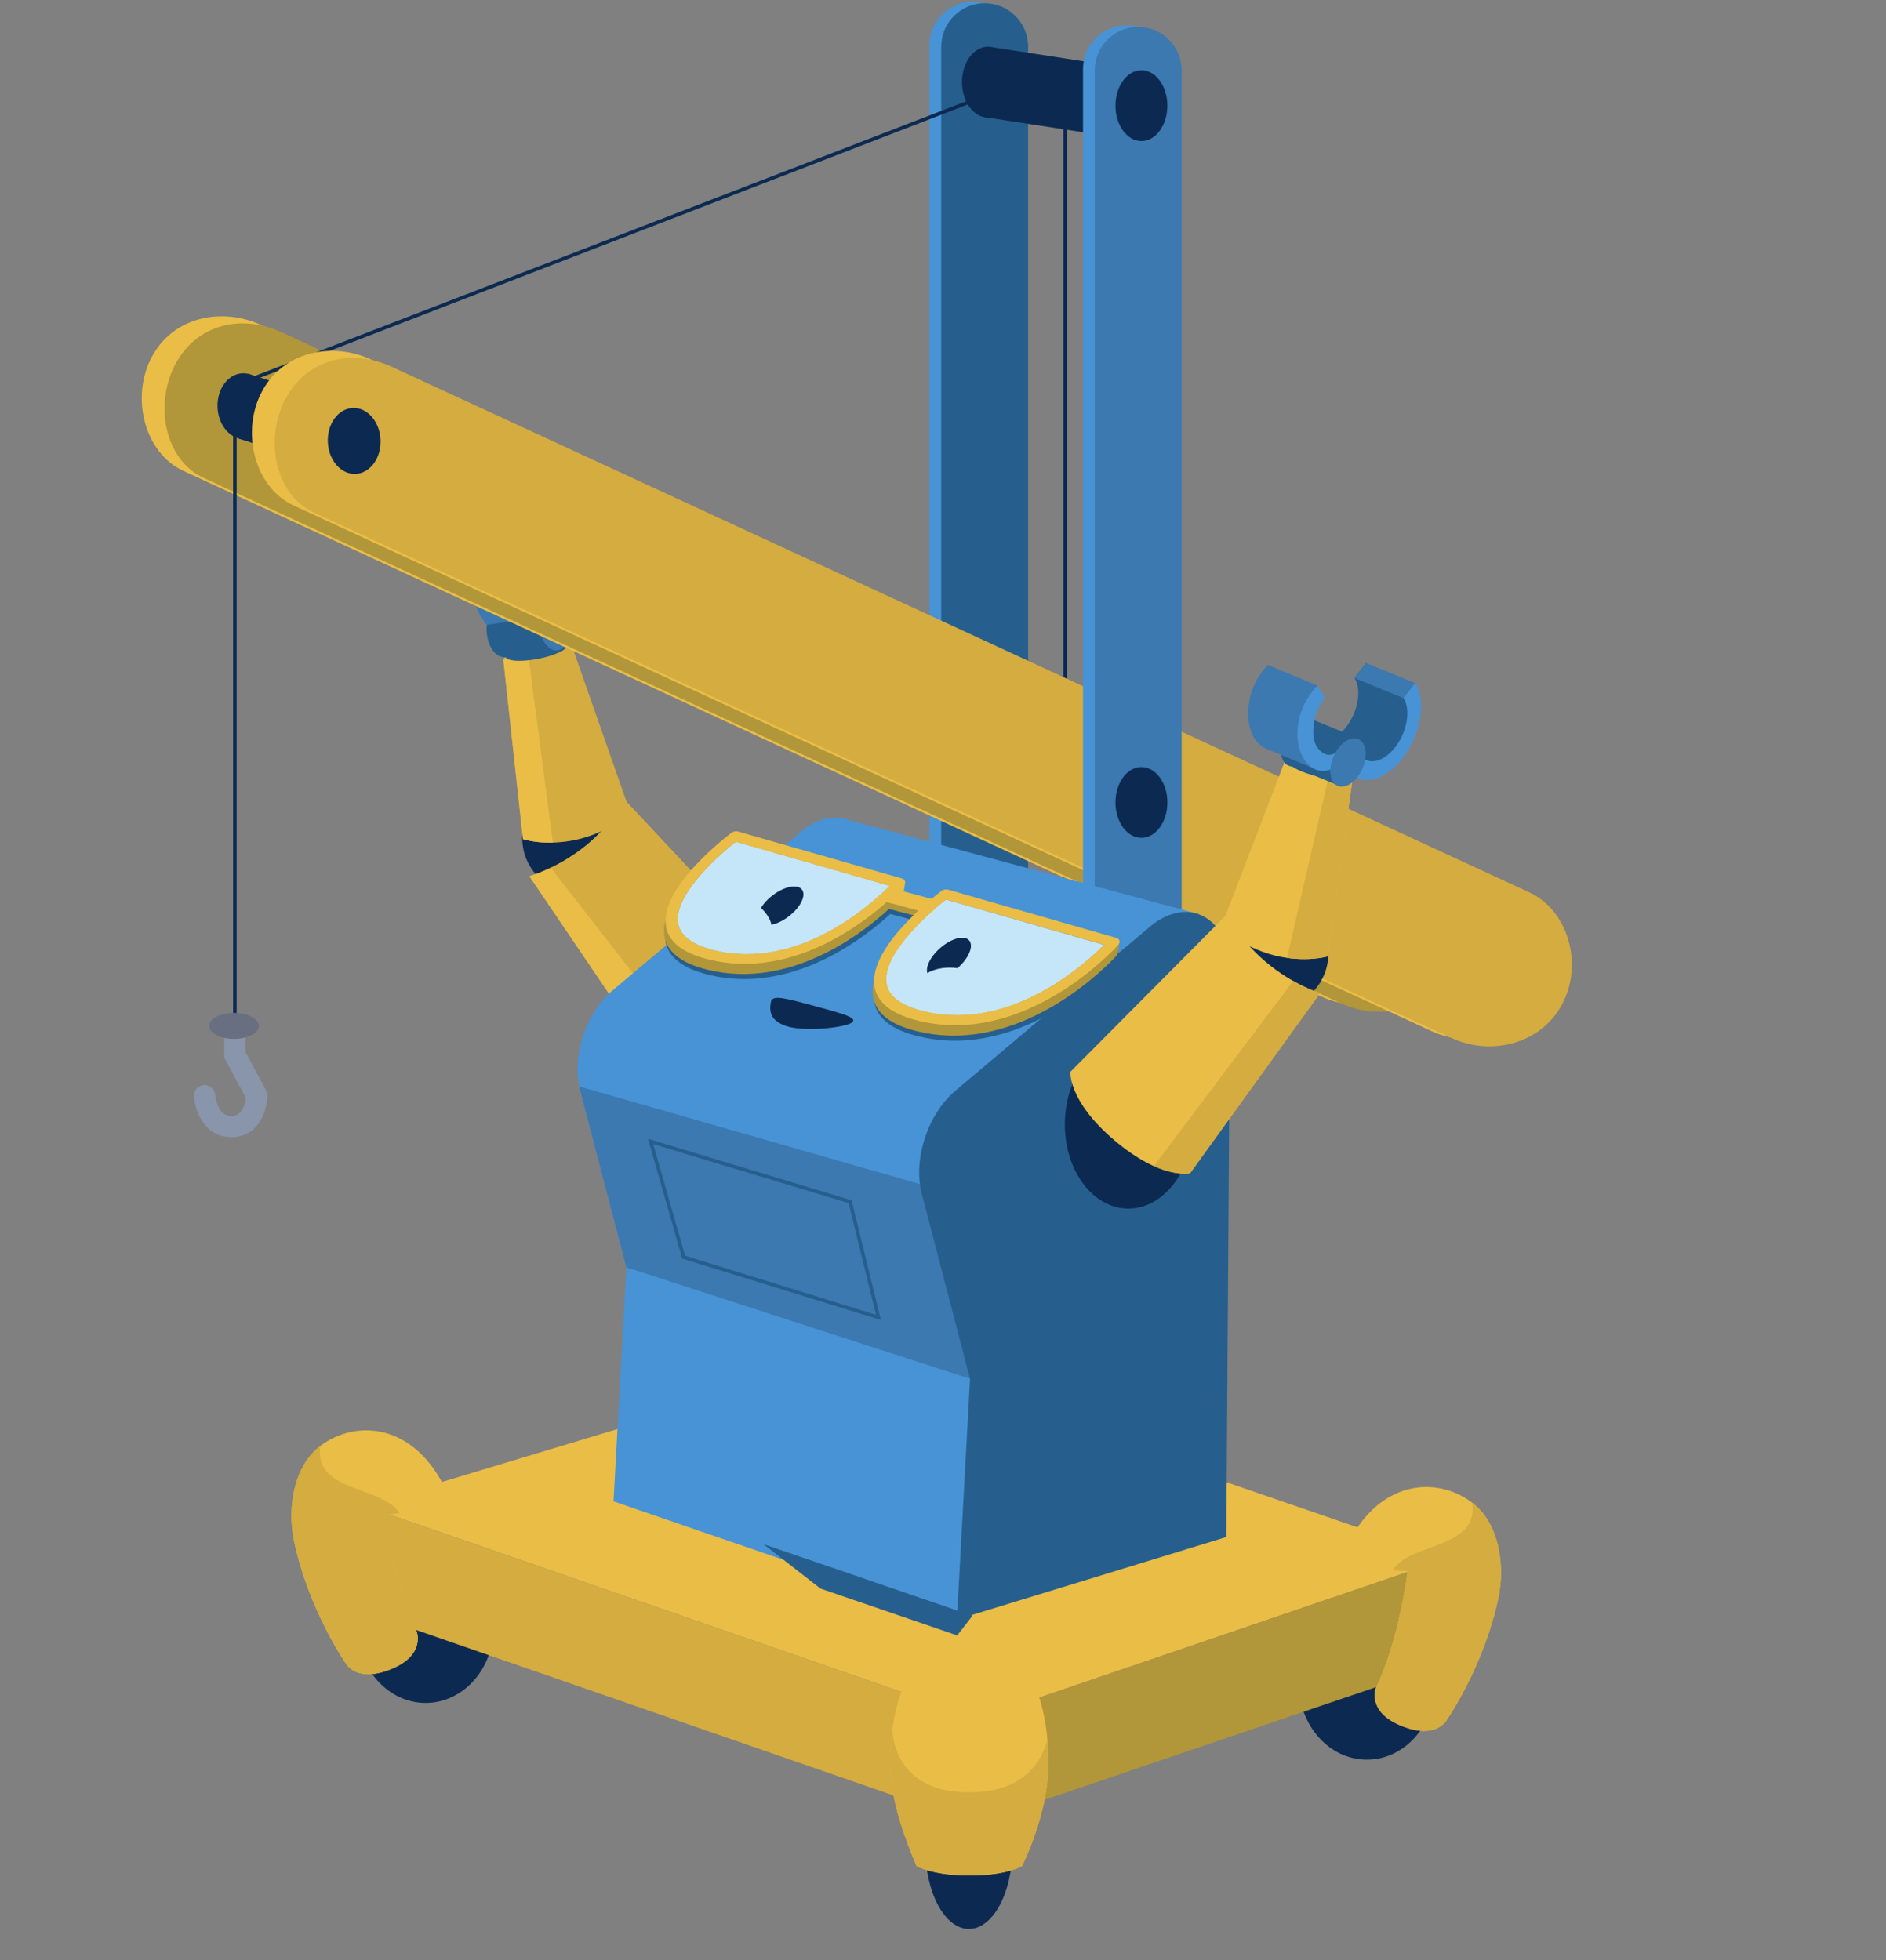 <?xml version="1.0" encoding="utf-8"?>
<!-- Generator: Adobe Illustrator 24.2.1, SVG Export Plug-In . SVG Version: 6.00 Build 0)  -->
<svg version="1.1" xmlns="http://www.w3.org/2000/svg" xmlns:xlink="http://www.w3.org/1999/xlink" x="0px" y="0px"
	 viewBox="0 0 1336.9 1389.3" style="enable-background:new 0 0 1336.9 1389.3;" xml:space="preserve">
<rect x="0" y="0" width="1336.9" height="1389.3" fill="#808080" stroke="none"/>
<style type="text/css">
	.st0{fill:#0C2A51;}
	.st1{clip-path:url(#SVGID_1_);fill:#D4AC3F;}
	.st2{clip-path:url(#SVGID_1_);fill:#EABD46;}
	.st3{clip-path:url(#SVGID_2_);fill:#D4AC3F;}
	.st4{clip-path:url(#SVGID_2_);fill:#EABD46;}
	.st5{fill:#265F8E;}
	.st6{fill:#3B79B0;}
	.st7{clip-path:url(#SVGID_3_);fill:#3B79B0;}
	.st8{clip-path:url(#SVGID_3_);fill:#DDDDDD;}
	.st9{fill:#4793D6;}
	.st10{fill:none;stroke:#0C2A51;stroke-width:2.523;stroke-miterlimit:10;}
	.st11{fill:#EABD46;}
	.st12{fill:#F4F4F4;}
	.st13{fill:#B1963A;}
	.st14{fill:#D4AC3F;}
	.st15{clip-path:url(#SVGID_4_);fill:#4793D6;}
	.st16{clip-path:url(#SVGID_4_);fill:#3B79B0;}
	.st17{clip-path:url(#SVGID_4_);fill:none;stroke:#265F8E;stroke-width:2.523;stroke-miterlimit:10;}
	.st18{clip-path:url(#SVGID_4_);fill:#265F8E;}
	.st19{clip-path:url(#SVGID_5_);fill:#EABD46;}
	.st20{clip-path:url(#SVGID_5_);fill:#D4AC3F;}
	.st21{clip-path:url(#SVGID_6_);fill:#EABD46;}
	.st22{clip-path:url(#SVGID_6_);fill:#D4AC3F;}
	.st23{clip-path:url(#SVGID_7_);fill:#EABD46;}
	.st24{clip-path:url(#SVGID_7_);fill:#D4AC3F;}
	.st25{clip-path:url(#SVGID_8_);fill:#EABD46;}
	.st26{clip-path:url(#SVGID_8_);fill:#D4AC3F;}
	.st27{clip-path:url(#SVGID_9_);fill:#EABD46;}
	.st28{clip-path:url(#SVGID_9_);fill:#D4AC3F;}
	.st29{fill:#234E82;}
	.st30{fill:none;stroke:#8995AB;stroke-width:15.138;stroke-linecap:round;stroke-miterlimit:10;}
	.st31{fill:#676F80;}
	.st32{fill:#C5E6F9;}
</style>
<g id="Sergeant">
</g>
<g id="Elton">
</g>
<g id="Fred">
</g>
<g id="Bubbles">
</g>
<g id="Dolores">
</g>
<g id="Dolly">
</g>
<g id="Cosmo">
</g>
<g id="Belle">
</g>
<g id="Rivet">
</g>
<g id="Spring">
</g>
<g id="Eileen">
</g>
<g id="Levi">
	<g>
		<g>
			
				<ellipse transform="matrix(0.15 -0.989 0.989 0.15 -278.739 1110.864)" class="st0" cx="506.5" cy="717.5" rx="60.3" ry="45.5"/>
			<g>
				<circle class="st0" cx="409.1" cy="594.1" r="38.9"/>
				<g>
					<defs>
						<path id="SVGID_77_" d="M375.3,621.1c0,0,19.7-5.4,39.4-21.2c19.1-15.3,28.2-32.8,28.2-32.8L550.5,682c0,0,1.4,20.3-32.2,47.3
							c-34.6,27.8-54.7,22.1-54.7,22.1L375.3,621.1z"/>
					</defs>
					<use xlink:href="#SVGID_77_"  style="overflow:visible;fill:#EABD46;"/>
					<clipPath id="SVGID_1_">
						<use xlink:href="#SVGID_77_"  style="overflow:visible;"/>
					</clipPath>
					<polygon class="st1" points="574.7,690.6 469.2,782.3 357,612.6 451.9,540.6 					"/>
					<polygon class="st2" points="502.3,758.8 378.6,599.9 346.1,606.7 468.4,773.4 					"/>
				</g>
				<g>
					<g>
						<defs>
							<path id="SVGID_76_" d="M370.7,594.8c0,0,15.9,5.4,38.4,0.3c22.1-5,37.9-18.6,37.9-18.6l-42-119.8c0,0-10.7-5.5-24.5-2.5
								c-15.2,3.3-23.7,13.4-23.7,13.4L370.7,594.8z"/>
						</defs>
						<clipPath id="SVGID_2_">
							<use xlink:href="#SVGID_76_"  style="overflow:visible;"/>
						</clipPath>
						<polygon class="st3" points="458.2,588.8 345.8,614.5 345.5,459.3 419.1,448.9 						"/>
						<polygon class="st4" points="393,605.7 374.6,464.9 343.3,460.2 359.2,601.4 						"/>
					</g>
					
						<ellipse transform="matrix(0.982 -0.188 0.188 0.982 -79.828 79.501)" class="st5" cx="380.1" cy="461.5" rx="22.4" ry="5.9"/>
				</g>
				<g>
					<g>
						<g>
							<path class="st5" d="M370.5,375.7c13.3,7.1,21.5,30.1,18.3,51.2c-3.2,21.1-16.6,32.5-29.9,25.3l2-13.3
								c8.7,4.7,17.4-2.8,19.5-16.5c2.1-13.8-3.3-28.8-11.9-33.4L370.5,375.7z"/>
						</g>
						<g>
							
								<ellipse transform="matrix(0.996 -8.887140e-02 8.887140e-02 0.996 -38.381 33.416)" class="st5" cx="356.1" cy="447.7" rx="11.1" ry="18.1"/>
						</g>
					</g>
					<polygon class="st6" points="368.5,389 405.8,384.3 407.8,371 370.5,375.7 					"/>
					<path class="st5" d="M368.5,389l11.7,3.3l5.5,27.9l-6.2,17.2l28.7,1.1l13.8-16.1c0,0-1.3-9.6-2.6-25.1c-1-11.6-13.5-13-13.5-13
						L368.5,389z"/>
					<g>
						<defs>
							<path id="SVGID_75_" d="M377,389.2l-2.6,22.8l8.1,26.1l-29.1,3.6l-1.1,7.1c-2.7-1.4-5.1-3.5-7.3-6l0,0l0,0
								c-8.8-10.2-13.5-28.3-11-45.1c2.5-16.3,11-26.7,20.9-27.4l0-0.1l36.5-4.6l-3.2,4.7L377,389.2z"/>
						</defs>
						<clipPath id="SVGID_3_">
							<use xlink:href="#SVGID_75_"  style="overflow:visible;"/>
						</clipPath>
						<polygon class="st7" points="340,448 323.6,415.9 326.9,385.9 343,367.6 399.3,360.2 398.2,373.4 378.8,395.2 380.4,422.4 
							390.9,443 						"/>
						<path class="st8" d="M330.2,380.9c0.7-0.1,57.8-8.2,57.8-8.2l13-10.1c0,0-55.3,4.8-56,4.9S330.2,380.9,330.2,380.9z"/>
					</g>
					<polygon class="st5" points="357.8,465.8 395.6,461 382.6,438.1 345.1,442.8 					"/>
					<g>
						<g>
							<path class="st9" d="M401.4,367.5c-13.3-7.1-26.7,4.2-29.9,25.3c-3.2,21.1,5,44.1,18.3,51.2l2-13.3
								c-8.7-4.7-14-19.6-11.9-33.4s10.8-21.2,19.5-16.5L401.4,367.5z"/>
						</g>
						<g>
							<path class="st9" d="M407.8,371c13.3,7.1,21.5,30.1,18.3,51.2c-3.2,21.1-16.6,32.5-29.9,25.3l2-13.3
								c8.7,4.7,17.4-2.8,19.5-16.5c2.1-13.8-3.3-28.8-11.9-33.4L407.8,371z"/>
						</g>
						<g>
							
								<ellipse transform="matrix(0.996 -8.887140e-02 8.887140e-02 0.996 -37.813 36.716)" class="st6" cx="393.4" cy="443" rx="11.1" ry="18.1"/>
						</g>
					</g>
				</g>
			</g>
		</g>
		<line class="st10" x1="755" y1="69.1" x2="755" y2="639.1"/>
		<path class="st9" d="M689.6,670.3L689.6,670.3c-17,0-30.8-13.8-30.8-30.8V32c0-17,13.8-30.8,30.8-30.8h0c17,0,30.8,13.8,30.8,30.8
			v607.5C720.4,656.5,706.6,670.3,689.6,670.3z"/>
		<path class="st5" d="M698,671.4L698,671.4c-17,0-30.8-13.8-30.8-30.8V33.1c0-17,13.8-30.8,30.8-30.8h0c17,0,30.8,13.8,30.8,30.8
			v607.5C728.8,657.7,715,671.4,698,671.4z"/>
		<ellipse class="st0" cx="700.3" cy="552.1" rx="18.4" ry="25.1"/>
		<ellipse class="st0" cx="700.3" cy="58.2" rx="18.4" ry="25.1"/>
		<polygon class="st0" points="702.8,33.4 811.4,50.1 807.2,99.8 697.5,83 		"/>
		<ellipse class="st0" cx="301.7" cy="1153.2" rx="48.2" ry="53.9"/>
		<ellipse class="st0" cx="968.9" cy="1193.4" rx="48.2" ry="53.9"/>
		<g>
			<g>
				<path class="st11" d="M991.6,602.9l-802-370.4l0.6-0.2l-4.1-1.4l-1-0.5c-27.7-12.8-62.3-6-77.5,22.6l0,0
					c-15.2,28.5-5.3,68,22.4,80.8l806.5,372.5c27.7,12.8,63.2,4.7,78.4-23.9l0,0C1030.1,653.8,1019.3,615.7,991.6,602.9z"/>
				<polygon class="st12" points="982.8,707.8 971.1,710 956.5,700.2 993.2,702.2 				"/>
			</g>
			<path class="st13" d="M1029.2,687.4L1029.2,687.4c-15.2,28.5-50.7,36.7-78.4,23.9L144.3,338.7c-27.7-12.8-35.1-52.2-19.9-80.7
				l0,0c15.2-28.5,47.3-35.4,75-22.6l806.5,372.5C1033.6,620.7,1044.4,658.8,1029.2,687.4z"/>
			
				<ellipse transform="matrix(0.999 -4.138737e-02 4.138737e-02 0.999 -11.772 7.404)" class="st0" cx="172.9" cy="288" rx="18.7" ry="23.4"/>
			<polygon class="st0" points="176,265 255,289.8 247.7,335.6 169.5,311 			"/>
		</g>
		<polyline class="st10" points="166.5,723.7 166.5,273.3 758.3,44.8 		"/>
		<g>
			<g>
				<path class="st11" d="M1069.7,627.5L267.7,257l0.6-0.2l-4.1-1.4l-1-0.5c-27.7-12.8-62.3-6-77.5,22.6
					c-15.2,28.5-5.3,68,22.4,80.8l806.5,372.5c27.7,12.8,63.2,4.7,78.4-23.9l0,0C1108.2,678.4,1097.4,640.3,1069.7,627.5z"/>
				<polygon class="st12" points="1060.9,732.4 1049.2,734.6 1034.7,724.7 1071.3,726.8 				"/>
			</g>
			<path class="st14" d="M1107.3,711.9L1107.3,711.9c-15.2,28.5-50.7,36.7-78.4,23.9L222.4,363.2c-27.7-12.8-35.1-52.2-19.9-80.7
				l0,0c15.2-28.5,47.3-35.4,75-22.6L1084,632.5C1111.7,645.3,1122.5,683.4,1107.3,711.9z"/>
			
				<ellipse transform="matrix(0.999 -4.138737e-02 4.138737e-02 0.999 -12.721 10.659)" class="st0" cx="251.1" cy="312.6" rx="18.7" ry="23.4"/>
		</g>
		<g>
			<polygon class="st11" points="693.3,1218.1 257.8,1067.2 609.3,961.2 1026.2,1104.6 			"/>
			<polygon class="st14" points="257.8,1067.2 275.4,1148.6 690.9,1292.6 693.3,1218.1 			"/>
			<polygon class="st13" points="693.3,1218.1 690.9,1292.6 1008.6,1184.6 1026.2,1104.6 			"/>
		</g>
		<path class="st9" d="M798.5,687.1L798.5,687.1c-17,0-30.8-13.8-30.8-30.8V48.8c0-17,13.8-30.8,30.8-30.8h0
			c17,0,30.8,13.8,30.8,30.8v607.5C829.2,673.3,815.5,687.1,798.5,687.1z"/>
		<path class="st6" d="M806.8,688.2L806.8,688.2c-17,0-30.8-13.8-30.8-30.8V49.9c0-17,13.8-30.8,30.8-30.8h0
			c17,0,30.8,13.8,30.8,30.8v607.5C837.6,674.4,823.8,688.2,806.8,688.2z"/>
		<ellipse class="st0" cx="809.1" cy="568.8" rx="18.4" ry="25.1"/>
		<ellipse class="st0" cx="809.1" cy="74.9" rx="18.4" ry="25.1"/>
		<g>
			<defs>
				<path id="SVGID_74_" d="M601.2,581.2c-9.9-3.7-22-1.4-33.7,8.5L434.4,701.9c-18.9,15.9-29,45.9-23.5,69.6L444,898.3l-9.1,165.9
					l243.3,83.7l171.9-499.9L601.2,581.2z"/>
			</defs>
			<clipPath id="SVGID_4_">
				<use xlink:href="#SVGID_74_"  style="overflow:visible;"/>
			</clipPath>
			<path class="st15" d="M632.8,578.4l-70.3-10.9L385.8,722.4l28.5,349.1c0,0,271.2,92.9,271.2,90.4c0-2.5,190.9-527.4,190.9-527.4
				L632.8,578.4z"/>
			<polygon class="st16" points="397.6,766.4 666.3,843.4 687.6,977.3 444,898.3 			"/>
			<polygon class="st17" points="461.2,809.1 602.6,851.8 622.7,933.8 484.6,891.1 			"/>
			
				<rect x="402.6" y="1099.7" transform="matrix(0.946 0.324 -0.324 0.946 388.404 -120.133)" class="st18" width="305.8" height="16.7"/>
		</g>
		<path class="st5" d="M869.3,1089.5l-191,58.5l9.3-170.6L653.1,845c-5.7-24.5,4.8-55.5,24.3-72l137.7-116.1
			c27.3-23,57.1-6.2,56.9,32.2L869.3,1089.5z"/>
		<g>
			<ellipse class="st0" cx="686.8" cy="1309.8" rx="30.9" ry="57.5"/>
			<g>
				<defs>
					<path id="SVGID_73_" d="M724.5,1322.7c8.6-17.9,18.7-46.3,18.7-72.8c0-49.5-17.9-89.6-56.1-89.6c-38.2,0-56.1,40.1-56.1,89.6
						c0,26.5,11.2,55,18.7,72.8c0,0,11,6.7,37.7,6.7C713.7,1329.4,724.5,1322.7,724.5,1322.7z"/>
				</defs>
				<clipPath id="SVGID_5_">
					<use xlink:href="#SVGID_73_"  style="overflow:visible;"/>
				</clipPath>
				<rect x="621.5" y="1153" class="st19" width="130" height="180.8"/>
				<path class="st20" d="M632.6,1225c0,0-1.4,45.5,54.4,45.5s56.6-45.5,56.6-45.5l8.9,51.9l-21.2,55.8l-102.1-1.1l-10.6-98.8
					L632.6,1225z"/>
			</g>
		</g>
		<g>
			<defs>
				<path id="SVGID_72_" d="M953.7,1097.9c0,0,0.8,7.5,10.6,10.9c10.5,3.6,33.5,5,33.5,5s-5.9,48.6-22.6,82.9c0,0-6.2,16,16.7,26
					c25.7,11.2,33.5-3.3,33.5-3.3s26.5-37.9,36.8-87.1c4.8-22.7,0.5-52.7-18.7-67.2C1018.8,1046.3,976.7,1048,953.7,1097.9z"/>
			</defs>
			<clipPath id="SVGID_6_">
				<use xlink:href="#SVGID_72_"  style="overflow:visible;"/>
			</clipPath>
			<polygon class="st21" points="942.9,1097.5 968.9,1046 1053.8,1043.1 1083.6,1112.5 1023.7,1236.4 961.3,1223 975.6,1136.8 			
				"/>
			<path class="st22" d="M952,1213.4c0,0,25.5-65.9,33.5-96c6.7-25.2,63.6-16.7,58-52.5c48,30,9.1,139.7,9.1,139.7l-36,32.2
				L952,1213.4z"/>
		</g>
		<g>
			<defs>
				<path id="SVGID_71_" d="M316.9,1057.7c0,0-0.8,7.5-10.6,10.9c-10.5,3.6-33.5,5-33.5,5s5.9,48.6,22.6,82.9c0,0,6.2,16-16.7,26
					c-25.7,11.2-33.5-3.3-33.5-3.3s-26.5-37.9-36.8-87.1c-4.8-22.7-0.5-52.7,18.7-67.2C251.8,1006.1,293.9,1007.8,316.9,1057.7z"/>
			</defs>
			<clipPath id="SVGID_7_">
				<use xlink:href="#SVGID_71_"  style="overflow:visible;"/>
			</clipPath>
			<polygon class="st23" points="327.7,1057.3 301.7,1005.8 216.8,1002.9 187.1,1072.4 246.9,1196.2 309.3,1182.8 295,1096.6 			"/>
			<path class="st24" d="M318.6,1173.2c0,0-25.5-65.9-33.5-96c-6.7-25.2-63.6-16.7-58-52.5c-48.9,24.6-9.1,139.7-9.1,139.7l36,32.2
				L318.6,1173.2z"/>
		</g>
		
			<ellipse transform="matrix(1.943989e-02 -1 1 1.943989e-02 -11.725 1581.09)" class="st0" cx="800.2" cy="796.5" rx="60.3" ry="45.5"/>
		<g>
			<circle class="st0" cx="902.7" cy="676" r="38.9"/>
			<g>
				<defs>
					<path id="SVGID_70_" d="M935.7,704c0,0-19.5-6-38.7-22.4c-18.7-15.8-27.2-33.6-27.2-33.6L758.8,759.7c0,0-2,20.3,30.7,48.2
						c33.7,28.8,54.1,23.7,54.1,23.7L935.7,704z"/>
				</defs>
				<clipPath id="SVGID_8_">
					<use xlink:href="#SVGID_70_"  style="overflow:visible;"/>
				</clipPath>
				<path class="st25" d="M848.2,845.4c0,0-71.4-10-88.7-31.8c-8.1-10.2-14.5-26.8-19.5-45.8c-5-19,118.3-136.7,120.5-137.8
					s94.3,77.6,94.3,77.6L848.2,845.4z"/>
				<polygon class="st26" points="809.7,837.5 926.9,681.8 962,695.2 844.8,856 				"/>
			</g>
			<g>
				<g>
					<defs>
						<path id="SVGID_69_" d="M941.2,677.9c0,0-16.1,4.9-38.4-0.8c-22-5.7-37.3-19.7-37.3-19.7L911,538.9c0,0,10.9-5.2,24.6-1.8
							c15.1,3.8,23.3,14.1,23.3,14.1L941.2,677.9z"/>
					</defs>
					<clipPath id="SVGID_9_">
						<use xlink:href="#SVGID_69_"  style="overflow:visible;"/>
					</clipPath>
					<path class="st27" d="M844.3,663.4c0,0,97.1,36.3,109.4,26.2s21.8-151.2,21.8-151.2l-77.6-11.7L844.3,663.4z"/>
					<polygon class="st28" points="909,693.6 945.9,532.8 971.5,548.5 951.4,694.1 					"/>
				</g>
				
					<ellipse transform="matrix(0.217 -0.976 0.976 0.217 201.517 1339.788)" class="st29" cx="935.7" cy="544.3" rx="5.9" ry="22.4"/>
			</g>
			<g>
				<g>
					
						<ellipse transform="matrix(0.412 -0.911 0.911 0.412 62.555 1148.177)" class="st5" cx="920.5" cy="525.6" rx="18.1" ry="11.1"/>
				</g>
				<path class="st5" d="M1000.4,512.8c-6.5,14.2-10.1,23.1-10.1,23.1l-19.9,7.2l-18.9-11.6c-11.6,9.5-24.2,9.8-30.8-0.6l8.3-10.6
					c5.3,8.3,16.5,6.1,25.1-4.8c8.6-11,11.3-26.7,6-35l8.3-10.6c2.7,4.2,4,9.6,4.1,15.6l22.5,9.2
					C995,494.8,1005.2,502.3,1000.4,512.8z"/>
				<polygon class="st6" points="960.1,480.6 995,494.8 1003.2,484.2 968.4,470 				"/>
				<polygon class="st5" points="913.2,542.2 948.4,556.6 948.3,530.3 913.4,515.9 				"/>
				<polygon class="st5" points="962.6,523.2 928.1,509.1 916.7,521.7 950.4,535.8 				"/>
				<path class="st6" d="M930.5,506.7l-1,21.7l2.2,16.5l-34.6-14.4l0-0.1c-2.2-1-4.3-2.6-6.2-4.7c-8.6-9.7-10-35.5,7.8-54.4
					l35.1,14.6L930.5,506.7z"/>
				<g>
					<g>
						<path class="st9" d="M933.8,486c-17.8,18.9-16.9,43.5-7.8,54.4c7.8,9.3,19.2,8.3,31.6-5.6c1.1-1.2,1.3-3.6,0.4-5.5l0,0
							c-1-2.1-3-2.8-4.2-1.4c-7.9,8.1-13.5,9.9-19.6,2.5c-6-7.3-3.5-25.5,4.9-35.8L933.8,486z"/>
					</g>
					<g>
						<path class="st9" d="M1003.2,484.2c8.1,12.7,3.9,36.8-9.2,53.6c-13.2,16.8-30.4,20.1-38.5,7.4l8.3-10.6
							c5.3,8.3,16.5,6.1,25.1-4.8c8.6-11,11.3-26.7,6-35L1003.2,484.2z"/>
					</g>
					<g>
						
							<ellipse transform="matrix(0.412 -0.911 0.911 0.412 70.107 1188.304)" class="st6" cx="955.3" cy="539.9" rx="18.1" ry="11.1"/>
					</g>
				</g>
			</g>
		</g>
		<g>
			<path class="st30" d="M166.5,725.9v21.8l15.5,29c0,0-0.5,21.8-18,21.8s-19-21.8-19-21.8"/>
			<ellipse class="st31" cx="165.9" cy="727.2" rx="17.6" ry="9.2"/>
		</g>
		<path class="st0" d="M604.3,724.4c-3.5,3.8-30.8,6.9-45,3.5c-14.1-3.9-14-11.7-12.8-17.8c1-5.1,10.1-2.6,29.1,2.5
			C594.5,717.8,607.8,721,604.3,724.4z"/>
		<g>
			<g>
				<path class="st5" d="M631.1,647.9l18.2,4.8l2.9-3.5l-17.5-4.9c3.7-3.5,5.7-5.8,5.8-6c0.8-0.9,1.1-1.9,0.8-2.8
					c-0.3-0.9-1-1.6-2.2-2l-116.3-33.4c-1.5-0.4-3.4-0.1-4.7,1c-2.1,1.5-50.3,38-46.4,65.6c1.6,11.5,11.9,19.7,30.7,24.3
					c7,1.7,13.8,2.6,20.6,2.9C572,696,613.2,664.2,631.1,647.9L631.1,647.9z"/>
				<path class="st5" d="M790.4,675.6l-118.5-34c-1.5-0.4-3.4-0.1-4.7,1c-2.1,1.6-51.5,38.9-47.5,67.2c1.7,11.8,12.2,20.2,31.4,24.8
					c7.1,1.7,14.2,2.7,21.1,3c67,2.9,119.9-56.2,120.4-56.9c0.5-0.6-0.1,0.6,0,0l0.9-1.9l-0.9-4.6L790.4,675.6z"/>
			</g>
			<g>
				<path class="st13" d="M640.5,631.9c-0.3-0.9-1-1.6-2.2-2l-116.3-33.4c-1.5-0.4-3.4-0.1-4.7,1c-2.1,1.5-50.3,38-46.4,65.6
					c1.6,11.5,11.9,19.7,30.7,24.3c7,1.7,13.8,2.6,20.6,2.9c65.4,2.8,117-54.9,117.5-55.5C640.5,633.9,640.8,632.8,640.5,631.9z"/>
				<polygon class="st11" points="640.5,633.4 641.5,626.2 632.8,633.1 637.8,635.6 				"/>
				<g>
					<path class="st32" d="M630.7,627.9c-13.3,13.4-64.9,60.2-124.2,45.8c-15.9-3.9-24.6-10.5-25.9-19.6c-3-21,31.9-50.2,41-57.5
						L630.7,627.9z"/>
					<path class="st11" d="M641.6,624.7c-0.3-0.9-1.1-1.6-2.2-2l-116.3-33.3c-1.5-0.4-3.4-0.1-4.7,1c-2.1,1.5-50.3,38-46.4,65.6
						c1.6,11.5,11.9,19.7,30.7,24.2c7,1.7,13.8,2.6,20.5,2.9c65.4,2.8,117-54.9,117.5-55.5C641.5,626.7,641.8,625.7,641.6,624.7z
						 M506.4,673.7c-15.9-3.9-24.6-10.5-25.9-19.6c-3-21,31.9-50.2,41-57.5l109.1,31.3C617.4,641.2,565.8,688.1,506.4,673.7z"/>
				</g>
			</g>
			
				<ellipse transform="matrix(0.795 -0.607 0.607 0.795 -276.267 467.126)" class="st0" cx="553.1" cy="642.4" rx="19" ry="9.4"/>
			<polygon class="st13" points="628.4,639.2 630.3,644.3 648.5,649.1 651.4,645.6 			"/>
			<polygon class="st11" points="658.4,647.5 627.2,639.1 632.9,629.8 664.2,638.2 			"/>
			<g>
				<g>
					<path class="st13" d="M792.4,674.2c-0.3-0.9-1-1.6-2.2-2L671,638c-1.5-0.4-3.4-0.1-4.7,1c-2.1,1.6-51.5,38.9-47.5,67.2
						c1.7,11.8,12.2,20.2,31.4,24.8c7.1,1.7,14.2,2.7,21.1,3c67,2.9,119.9-56.2,120.4-56.9C792.4,676.1,792.7,675.1,792.4,674.2z"/>
					<polygon class="st13" points="792.5,675.1 793.6,667.5 787.7,674 					"/>
					<g>
						<path class="st32" d="M782.6,669.8c-12.1,12.2-55.8,52.1-108.6,49.8c-6.2-0.3-12.6-1.1-19.1-2.7c-16.3-4-25.3-10.7-26.6-20.2
							c-3-21.6,32.9-51.7,42.2-59.1L782.6,669.8z"/>
						<path class="st11" d="M793.5,666.7c-0.3-0.9-1.1-1.6-2.2-1.9l-119.3-34.2c-1.5-0.4-3.4-0.1-4.7,1
							c-2.1,1.6-51.5,38.9-47.5,67.2c1.7,11.8,12.2,20.2,31.4,24.8c7.2,1.7,14.2,2.7,21.1,3c67,2.9,119.9-56.2,120.4-56.9
							C793.5,668.6,793.8,667.6,793.5,666.7z M655,716.9c-16.3-4-25.3-10.7-26.6-20.2c-3-21.6,32.9-51.7,42.2-59.1l112.1,32.1
							c-12.1,12.2-55.8,52.1-108.6,49.8C667.8,719.4,661.4,718.5,655,716.9z"/>
					</g>
				</g>
			</g>
			
				<ellipse transform="matrix(0.754 -0.657 0.657 0.754 -280.713 608.837)" class="st0" cx="672.6" cy="679.2" rx="19" ry="9.4"/>
			
				<ellipse transform="matrix(0.625 -0.781 0.781 0.625 -307.302 657.854)" class="st32" cx="530.8" cy="648.6" rx="9.4" ry="19"/>
			
				<ellipse transform="matrix(0.999 -3.793222e-02 3.793222e-02 0.999 -25.899 26.001)" class="st32" cx="672.3" cy="695.5" rx="19" ry="9.4"/>
		</g>
	</g>
</g>
<g id="Oscar">
</g>
<g id="Rex">
</g>
</svg>
